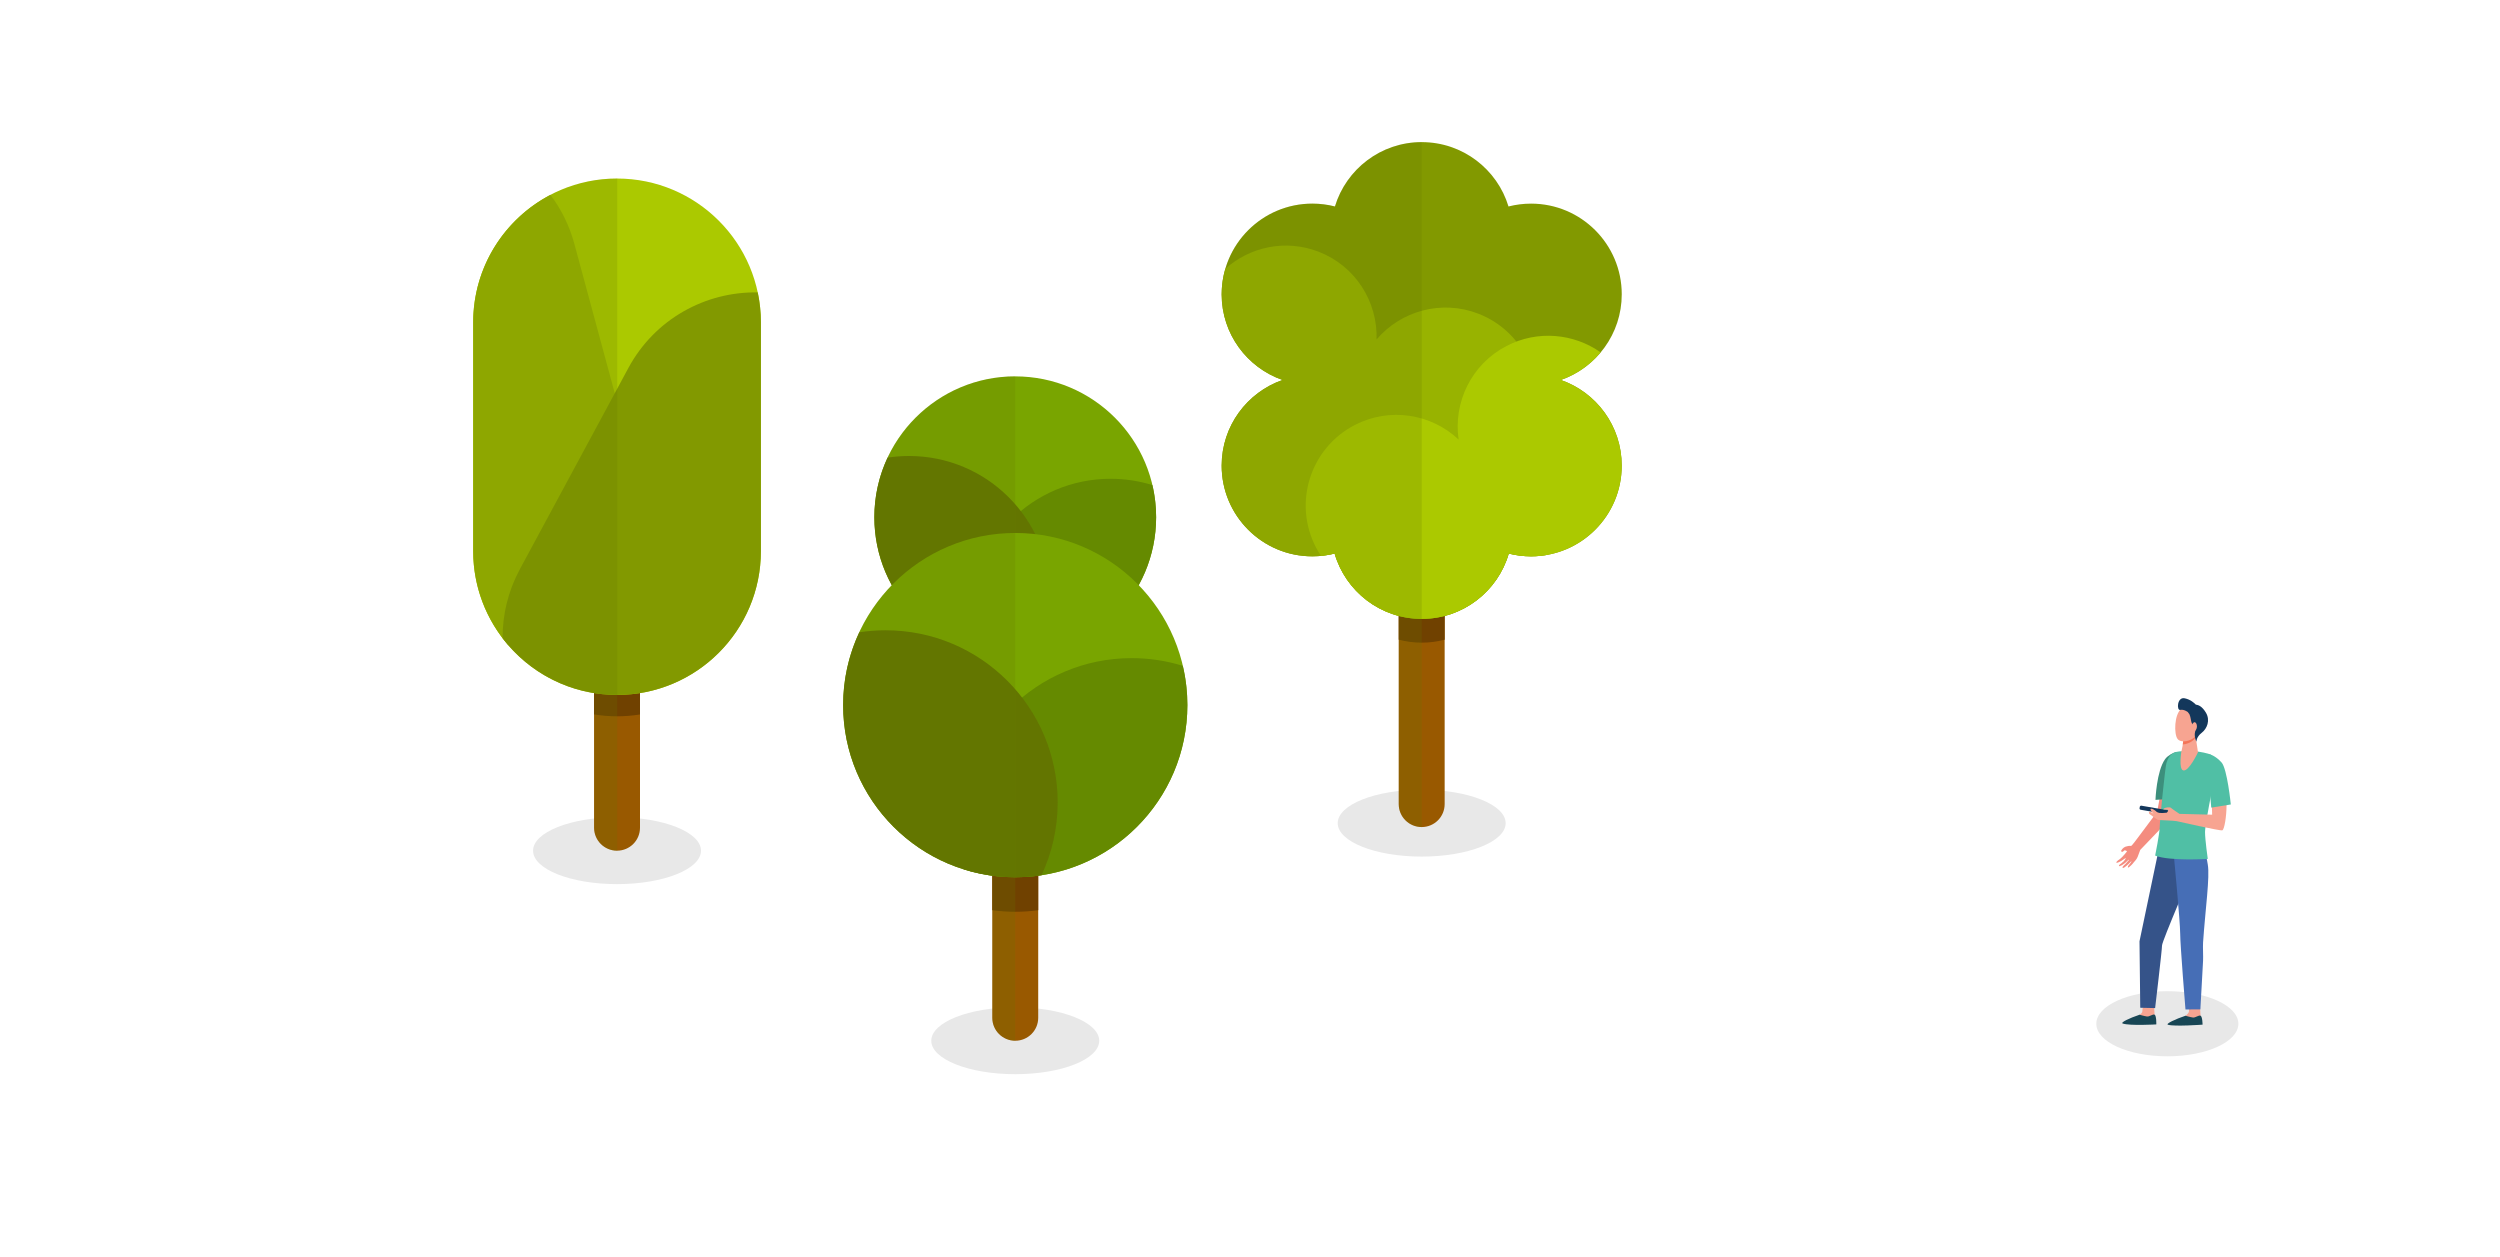 <?xml version="1.0" encoding="UTF-8"?><svg xmlns="http://www.w3.org/2000/svg" viewBox="0 0 800 402.15"><defs><style>.cls-1{fill:#f7a491;}.cls-2{fill:#f48c7f;}.cls-3{fill:#f47458;}.cls-4{fill:#e8e8e8;}.cls-5{fill:#658a00;}.cls-6{fill:#995900;}.cls-7{fill:#98b300;}.cls-8{fill:#abc900;}.cls-9{fill:#13375b;}.cls-10{fill:#355389;}.cls-11{fill:#184655;}.cls-12{fill:#3c8f7c;}.cls-13{fill:#466eb6;}.cls-14{fill:#704100;}.cls-15{fill:#637500;}.cls-16{fill:#79a500;}.cls-17{fill:#829900;}.cls-18{fill:#50bfa5;}.cls-19{fill:#687a00;mix-blend-mode:multiply;opacity:.2;}.cls-20{isolation:isolate;}</style></defs><g class="cls-20"><g id="OBJECTS"><g><g><g><path class="cls-4" d="M224.32,272.22c0,5.91-12.03,10.7-26.87,10.7s-26.87-4.79-26.87-10.7,12.03-10.7,26.87-10.7,26.87,4.79,26.87,10.7Z"/><g><path class="cls-6" d="M204.8,264.87c0,4.06-3.29,7.35-7.35,7.35h0c-4.06,0-7.35-3.29-7.35-7.35v-45.07c0-4.06,3.29-7.35,7.35-7.35h0c4.06,0,7.35,3.29,7.35,7.35v45.07Z"/><path class="cls-14" d="M197.45,229.22c2.5,0,4.96-.21,7.35-.59v-8.82c0-4.06-3.29-7.35-7.35-7.35s-7.35,3.29-7.35,7.35v8.81c2.39,.38,4.84,.6,7.35,.6Z"/><path class="cls-8" d="M243.48,176.34c0,25.42-20.61,46.03-46.03,46.03h0c-25.42,0-46.03-20.61-46.03-46.03V103.16c0-25.42,20.61-46.03,46.03-46.03h0c25.42,0,46.03,20.61,46.03,46.03v73.19Z"/><path class="cls-7" d="M202.89,148.64l-19.11-70.65c-1.58-5.83-4.21-11.08-7.64-15.63-14.69,7.69-24.72,23.07-24.72,40.8v73.19c0,11.53,4.25,22.06,11.26,30.14,2.59-.24,5.19-.69,7.79-1.4,24.54-6.64,39.05-31.91,32.42-56.45Z"/><path class="cls-17" d="M201.09,117.74l-34.74,64.42c-3.79,7.03-5.56,14.61-5.52,22.07,8.41,11.03,21.68,18.15,36.62,18.15,25.42,0,46.03-20.61,46.03-46.03V103.16c0-3.29-.35-6.49-1.01-9.59-16.67-.3-32.92,8.48-41.38,24.17Z"/></g></g><path class="cls-19" d="M197.45,57.13c-7.69,0-14.93,1.9-21.31,5.23h0c-.45,.23-.89,.48-1.33,.72-.03,.02-.07,.04-.1,.06-1.29,.74-2.55,1.53-3.76,2.39-.06,.05-.13,.09-.19,.14-1.17,.83-2.3,1.72-3.38,2.66-.09,.07-.17,.15-.25,.22-.35,.31-.69,.61-1.03,.93-.02,.02-.04,.04-.06,.06-.65,.61-1.29,1.24-1.91,1.89-.1,.11-.21,.22-.31,.33-.28,.3-.56,.61-.84,.93-.13,.14-.25,.29-.38,.43-.46,.53-.91,1.08-1.34,1.63-.14,.17-.27,.34-.4,.51-.22,.29-.44,.59-.66,.89-.16,.22-.32,.44-.47,.67-.2,.28-.4,.57-.59,.86-.3,.45-.59,.91-.88,1.37-.16,.26-.32,.53-.48,.8-.18,.3-.35,.59-.51,.89-.15,.26-.29,.52-.43,.79-.26,.49-.52,.99-.76,1.49-.11,.22-.21,.45-.32,.68-.18,.39-.36,.78-.53,1.18-.1,.24-.2,.48-.3,.72-.19,.46-.38,.93-.55,1.4-.06,.17-.13,.34-.19,.51-.2,.56-.39,1.13-.57,1.7-.07,.21-.13,.43-.2,.64-.15,.48-.28,.97-.41,1.46-.04,.17-.09,.33-.13,.49-.16,.63-.31,1.27-.44,1.91-.04,.18-.07,.36-.1,.54-.1,.52-.2,1.04-.28,1.57-.03,.18-.06,.36-.09,.54-.1,.67-.19,1.34-.26,2.02-.01,.12-.02,.24-.03,.37-.06,.58-.1,1.16-.13,1.75-.01,.19-.02,.38-.03,.57-.03,.7-.05,1.4-.05,2.11v73.19c0,.76,.02,1.51,.06,2.26,.01,.26,.04,.52,.05,.78,.03,.49,.06,.97,.11,1.45,.03,.32,.07,.63,.11,.95,.05,.42,.1,.83,.16,1.24,.05,.35,.11,.69,.17,1.03,.06,.37,.13,.74,.2,1.11,.07,.37,.15,.73,.23,1.1,.07,.33,.15,.67,.23,1,.09,.39,.19,.77,.3,1.16,.08,.29,.16,.59,.25,.88,.12,.41,.24,.82,.38,1.23,.08,.24,.16,.49,.25,.73,.15,.45,.31,.89,.47,1.33,.06,.17,.13,.33,.2,.5,.2,.51,.4,1.01,.61,1.51,0,0,0,.02,.01,.03,1.82,4.21,4.26,8.09,7.19,11.53,.07,.08,.13,.16,.2,.23,.03,.03,.05,.06,.08,.1,0,0,0,0,0,0h0c.45,.52,.92,1.04,1.4,1.54,.08,.09,.17,.18,.25,.27,.52,.54,1.05,1.07,1.6,1.58,.06,.06,.12,.12,.19,.18,1.85,1.72,3.85,3.3,5.97,4.7,.11,.07,.22,.14,.34,.22,.57,.37,1.16,.73,1.75,1.08,.18,.1,.35,.2,.53,.3,.55,.31,1.1,.61,1.66,.9,.2,.1,.39,.2,.59,.3,.57,.29,1.16,.56,1.74,.82,.18,.08,.35,.16,.53,.24,.74,.32,1.49,.62,2.25,.9,.02,0,.04,.02,.06,.02,.8,.29,1.6,.56,2.42,.81,.17,.05,.34,.09,.51,.14,.63,.18,1.25,.36,1.89,.52,.27,.07,.55,.13,.82,.19,.54,.12,1.09,.24,1.64,.35,.31,.06,.61,.11,.92,.16,.12,.02,.25,.05,.37,.07v43.09c0,4.06,3.29,7.35,7.35,7.35V57.13Z"/></g><g><g><ellipse class="cls-4" cx="454.94" cy="263.41" rx="26.87" ry="10.7"/><g><path class="cls-6" d="M462.29,257.31c0,4.06-3.29,7.35-7.35,7.35h0c-4.06,0-7.35-3.29-7.35-7.35v-69.79c0-4.06,3.29-7.35,7.35-7.35h0c4.06,0,7.35,3.29,7.35,7.35v69.79Z"/><path class="cls-14" d="M454.94,205.65c2.54,0,5-.33,7.35-.95v-17.19c0-4.06-3.29-7.35-7.35-7.35s-7.35,3.29-7.35,7.35v17.19c2.35,.61,4.81,.95,7.35,.95Z"/><path class="cls-17" d="M499.47,121.59c11.34-3.94,19.49-14.72,19.49-27.41,0-16.03-12.99-29.02-29.02-29.02-2.49,0-4.91,.32-7.22,.91-3.61-11.92-14.68-20.59-27.77-20.59s-24.16,8.68-27.77,20.59c-2.31-.59-4.73-.91-7.22-.91-16.03,0-29.02,12.99-29.02,29.02,0,12.69,8.14,23.46,19.49,27.41-11.34,3.95-19.49,14.72-19.49,27.41,0,16.02,12.99,29.02,29.02,29.02,2.46,0,4.85-.31,7.13-.89,3.51,12.07,14.65,20.9,27.86,20.9s24.35-8.82,27.86-20.9c2.28,.58,4.67,.89,7.13,.89,16.03,0,29.02-12.99,29.02-29.02,0-12.69-8.14-23.47-19.49-27.41Z"/><path class="cls-7" d="M495.41,177.5c4.63-12.16,.54-25.52-9.22-33.16,1.39-1.94,2.55-4.08,3.46-6.4,5.8-14.94-1.62-31.76-16.56-37.55-11.83-4.59-24.82-.89-32.6,8.25,.42-12-6.68-23.49-18.51-28.08-10.54-4.09-22.02-1.6-29.89,5.48-.76,2.59-1.17,5.32-1.17,8.15,0,12.69,8.14,23.46,19.49,27.41-11.34,3.95-19.49,14.72-19.49,27.41,0,16.02,12.99,29.02,29.02,29.02,2.46,0,4.85-.31,7.13-.89,3.51,12.07,14.65,20.9,27.86,20.9s24.35-8.82,27.86-20.9c2.28,.58,4.67,.89,7.13,.89,1.88,0,3.71-.18,5.48-.52Z"/><path class="cls-8" d="M518.95,149c0-12.69-8.14-23.47-19.49-27.41,5.02-1.75,9.41-4.83,12.75-8.83-8.59-6.05-20.17-7.22-30.14-2.04-11.25,5.86-17.05,18.06-15.31,29.94-8.74-8.24-22.06-10.48-33.31-4.62-14.21,7.4-19.74,24.93-12.34,39.14,.49,.94,1.03,1.83,1.61,2.7,1.49-.14,2.95-.39,4.36-.74,3.51,12.07,14.65,20.9,27.86,20.9s24.35-8.82,27.86-20.9c2.28,.58,4.67,.89,7.13,.89,16.03,0,29.02-12.99,29.02-29.02Z"/></g></g><path class="cls-19" d="M454.94,45.47c-13.1,0-24.16,8.68-27.77,20.59-2.31-.59-4.73-.91-7.22-.91-14.6,0-26.68,10.79-28.71,24.83,0,.03,0,.07-.01,.1-.08,.58-.14,1.16-.19,1.75-.01,.15-.02,.29-.03,.44-.04,.63-.07,1.27-.07,1.91,0,12.69,8.14,23.46,19.49,27.41-11.34,3.95-19.49,14.72-19.49,27.41,0,16.02,12.99,29.02,29.02,29.02,.94,0,1.86-.06,2.77-.15h.02c.7-.07,1.4-.16,2.09-.28,.05,0,.1-.02,.16-.02,.71-.12,1.41-.26,2.1-.44,2.84,9.75,10.65,17.38,20.51,19.95v60.22c0,4.06,3.29,7.35,7.35,7.35V45.47Z"/></g><g><g><path class="cls-4" d="M351.75,333.04c0,5.91-12.03,10.7-26.87,10.7s-26.87-4.79-26.87-10.7,12.03-10.7,26.87-10.7,26.87,4.79,26.87,10.7Z"/><g><path class="cls-16" d="M369.96,165.52c0,24.9-20.18,45.08-45.08,45.08s-45.08-20.19-45.08-45.08,20.19-45.08,45.08-45.08,45.08,20.18,45.08,45.08Z"/><path class="cls-5" d="M310.3,198.29c0,3.54,.42,6.98,1.19,10.28,4.23,1.31,8.73,2.02,13.39,2.02,24.9,0,45.08-20.19,45.08-45.08,0-3.54-.42-6.98-1.19-10.28-4.23-1.32-8.73-2.02-13.39-2.02-24.9,0-45.08,20.19-45.08,45.08Z"/><path class="cls-15" d="M290.91,145.92c-2.34,0-4.64,.18-6.88,.52-2.71,5.79-4.24,12.26-4.24,19.08,0,24.9,20.19,45.08,45.08,45.08,2.34,0,4.64-.18,6.88-.52,2.71-5.79,4.23-12.26,4.23-19.08,0-24.9-20.18-45.08-45.08-45.08Z"/><path class="cls-6" d="M332.23,325.69c0,4.06-3.29,7.35-7.35,7.35h0c-4.06,0-7.35-3.29-7.35-7.35v-63.5c0-4.06,3.29-7.35,7.35-7.35h0c4.06,0,7.35,3.29,7.35,7.35v63.5Z"/><path class="cls-14" d="M324.88,254.85c-4.06,0-7.35,3.29-7.35,7.35v29.07c2.41,.32,4.86,.5,7.35,.5s4.94-.18,7.35-.5v-29.07c0-4.06-3.29-7.35-7.35-7.35Z"/><path class="cls-16" d="M379.96,225.63c0,30.42-24.66,55.08-55.08,55.08s-55.08-24.66-55.08-55.08,24.66-55.08,55.08-55.08,55.08,24.66,55.08,55.08Z"/><path class="cls-5" d="M307.06,265.68c0,4.32,.51,8.53,1.46,12.56,5.17,1.61,10.66,2.47,16.36,2.47,30.42,0,55.08-24.66,55.08-55.08,0-4.32-.51-8.53-1.46-12.56-5.17-1.61-10.66-2.47-16.36-2.47-30.42,0-55.08,24.66-55.08,55.08Z"/><path class="cls-15" d="M283.38,201.69c-2.86,0-5.66,.22-8.4,.64-3.31,7.08-5.17,14.97-5.17,23.31,0,30.42,24.66,55.08,55.08,55.08,2.86,0,5.66-.22,8.4-.64,3.31-7.08,5.17-14.98,5.17-23.31,0-30.42-24.66-55.08-55.08-55.08Z"/></g></g><path class="cls-19" d="M324.88,120.43c-18.9,0-35.08,11.64-41.78,28.14-.03,.07-.06,.15-.09,.22-.26,.64-.5,1.29-.73,1.95-.05,.13-.09,.27-.13,.4-.2,.6-.39,1.2-.57,1.81-.05,.18-.1,.36-.15,.54-.16,.57-.3,1.14-.44,1.72-.05,.22-.1,.43-.15,.65-.12,.55-.22,1.1-.32,1.65-.04,.25-.09,.49-.13,.74-.09,.54-.16,1.09-.23,1.63-.03,.26-.07,.51-.1,.77-.06,.57-.1,1.14-.14,1.71-.02,.24-.04,.47-.05,.71-.04,.81-.07,1.62-.07,2.44,0,7.89,2.03,15.3,5.59,21.74-4.26,4.38-7.79,9.47-10.41,15.07h0s0,0,0,0c-.4,.85-.77,1.72-1.13,2.59-.04,.09-.07,.18-.11,.27-.31,.79-.61,1.58-.89,2.38-.06,.16-.11,.32-.16,.48-.25,.74-.48,1.48-.7,2.23-.06,.21-.12,.43-.18,.64-.19,.7-.37,1.4-.54,2.12-.06,.26-.12,.52-.18,.78-.15,.67-.28,1.35-.4,2.04-.05,.29-.11,.58-.16,.88-.11,.67-.2,1.34-.28,2.01-.04,.31-.08,.62-.12,.93-.07,.7-.13,1.4-.18,2.1-.02,.29-.05,.57-.06,.86-.05,.99-.08,1.98-.08,2.99,0,24.72,16.29,45.64,38.72,52.61h0c.77,.24,1.55,.46,2.34,.66,.23,.06,.47,.12,.7,.18,.59,.15,1.18,.28,1.77,.41,.24,.05,.48,.1,.73,.15,.79,.16,1.59,.3,2.39,.43,.02,0,.03,0,.05,0,.34,.05,.69,.09,1.03,.14v45.47c0,4.06,3.29,7.35,7.35,7.35V120.43Z"/></g></g><g><ellipse class="cls-4" cx="693.55" cy="327.6" rx="22.73" ry="10.42"/><g><path class="cls-2" d="M680.13,270.94c1.61-.47,1.66-.18,1.86-.24,.24-.08,2.19-2.72,2.19-2.72,0,0,5.81-7.75,6.11-8.18l1.83-10.03,5.51-.04s-2.3,10.83-2.53,11.37-9.44,10.01-10.22,10.87c0,0-.5,1.4-.85,2.27-.35,.87-1.09,1.5-1.23,1.72-.02,.03-.53,.75-1.42,1.46-.76,.6-.36-.34-.36-.34,0,0,1.18-1.39,1.04-1.47-.11-.06-.7,.74-1.54,1.41-.22,.17-.43,.35-.63,.5-.52,.41-.96,.19-.49-.33,.16-.18,.44-.48,.68-.66,.25-.2,.41-.46,.59-.66,.36-.39,.63-.68,.61-.68-.03,0-.02-.14-.26,.04-.28,.21-.77,.81-1.21,1.09-.25,.16-.75,.52-.75,.52,0,0-.88,.4-.93,.36-.25-.24,.25-.69,.63-.86,.17-.23,.71-.6,.71-.6,0,0,.9-1,.74-1.14-.07-.06-.7,.48-1.42,.91-.67,.4-1.42,.69-1.53,.56-.19-.21,.49-.73,.49-.73,0,0,.5-.34,.66-.47,.18-.15,.69-.63,.69-.63,0,0,1.68-1.78,1.52-1.9-.16-.12-.68-.28-.83-.21-.15,.07-.33,.35-.48,.42-.15,.07-.42,.04-.54-.14-.12-.18,.43-.8,.43-.8,0,0,.45-.5,.92-.64Z"/><path class="cls-1" d="M689.27,321.27s.2,3.46,.2,3.47c.07,.44,.36,1.53,.36,1.92,0,1.5-6.68-1.27-5.18-1.94,.14-.06,.85-.52,.89-1.03,.07-.79,.24-2.38,.24-2.38l3.5-.05Z"/><path class="cls-11" d="M684.66,324.71s1.57,.46,2.37,.57c.8,.11,1.86-.85,2.43-.59,.63,.29,.56,3.12,.56,3.12,0,0-8.37,.49-10.73-.27-.94-.3,2.17-1.76,5.37-2.83Z"/><path class="cls-1" d="M703.98,321.6s.2,3.46,.2,3.47c.07,.44,.36,1.53,.36,1.92,0,1.5-6.68-1.27-5.18-1.94,.14-.06,1.06-.86,1.1-1.37,.07-.79,.03-2.04,.03-2.04l3.5-.05Z"/><path class="cls-11" d="M699.37,325.04s1.57,.46,2.37,.57c.8,.11,1.86-.85,2.43-.59,.63,.29,.65,2.87,.65,2.87,0,0-8.95,.65-11.05,.04-.95-.27,2.39-1.83,5.6-2.9Z"/><path class="cls-10" d="M693.4,271.64l-2.82,1.22-5.94,28.36,.24,21.26,4.76,.11s2.21-18.6,2.21-20.04,10.26-25.22,10.26-25.22l-8.71-5.69Z"/><path class="cls-13" d="M695.58,273.2s2.08,21.85,2.08,25.53,1.69,24.3,1.69,24.3l4.77-.03s.34-6.28,.86-15.53c.08-1.45-.1-4.37,0-5.87,.74-10.78,2.21-20.93,1.51-24.95-.11-.65-.32-2.34-.74-2.77-3.12-3.23-10.16-.69-10.16-.69Z"/><path class="cls-12" d="M689.76,255.96l5.77-.39s.28-5.16,.28-7.62c0-2.99,.91-7.39,.55-7.31-1,.23-2.72,1.15-3.52,2.27-2.77,3.86-3.09,13.05-3.09,13.05Z"/><path class="cls-18" d="M703.44,240.52s3.29,.46,4.16,1.09c.98,.72,2.06,2.32,2.06,2.32,0,0-4.04,19.11-4.05,22.32,0,2.49,.88,8.6,.88,8.6,0,0-12.22,.77-16.84-1.06,0,0,1.46-7.26,1.46-9.17s1.75-19.25,2.15-20.47c.36-1.1,1.02-3.07,3.25-3.56,2.23-.49,6.94-.08,6.94-.08Z"/><path class="cls-1" d="M702.54,235.38l.82,5.34s-2.98,6.35-4.75,5.8c-1.49-.46-.57-6.08-.57-6.08,0,0,.81-3.02,.57-4.53-.24-1.51,3.94-.52,3.94-.52Z"/><path class="cls-3" d="M698.6,235.9c-.24-1.51,3.94-.52,3.94-.52l.07,.44c-.12,.3-.27,.55-.45,.74-.94,1-2.4,1.6-3.66,1.65,.13-.81,.2-1.69,.1-2.31Z"/><g><path class="cls-1" d="M703.23,227.83c.12-.04,.95,6.08-.63,7.76-1.58,1.68-4.64,2.24-5.75,.91-1.22-1.47-1.16-8.04,1.29-9.78,2.45-1.73,5.08,1.11,5.08,1.11Z"/><path class="cls-9" d="M699.08,223.45c1.89,.38,3.12,1.53,3.57,2.02,.86,.1,2.03,.57,3.23,2.56,1.48,2.44,.39,5.14-1.34,6.47-1.73,1.33-1.71,2.87-1.71,2.87l-.27-.8c-.2-.6-.28-1.24-.22-1.87,.04-.38,.12-.79,.28-1.12,.42-.89-.89-1.47-1.26-2.21-.28-.57-.3-1.87-.74-2.8l-.53-.72s-1.23-.95-2.42-.68c-1.2,.27-1.03-4.21,1.4-3.72Z"/><path class="cls-1" d="M701.45,232.45c-.01,.75,.33,1.36,.76,1.37,.43,0,.8-.59,.81-1.34,.01-.75-.33-1.36-.76-1.37-.43,0-.8,.59-.81,1.34Z"/></g><rect class="cls-9" x="689.2" y="254.08" width="1.32" height="10.44" rx=".43" ry=".43" transform="translate(316.57 894.75) rotate(-80.17)"/><path class="cls-1" d="M708.43,242.98c-1.11-.03-2.09,7.28-1.39,8,.7,.72,.84,9.72,.84,9.72l-10.45-.26h0c-.2-.13-2.39-1.6-2.71-1.92-.33-.34-1.92-.17-2.35,.29-.42,.46,.94,.08,1.31,.34,.38,.25-.28,.89-.28,.89,0,0-2.65,.38-3.16-.16-.52-.55-1.9-1.48-2.08-.93-.1,.28,.61,1.14,1.02,1.5-.5-.37-1.1-.77-1.3-.7-.38,.13-.22,.6-.02,.74,.2,.14,2.31,1.75,2.63,1.86,.32,.11,5.21,.23,6.06,.42,0,0,13.78,3.14,14.57,2.94,.69-.17,1.37-4.58,1.37-7.96s-.59-14.66-4.06-14.76Z"/><path class="cls-18" d="M706.99,241.32s1.93,.44,3.92,2.68c1.81,2.04,2.95,13.43,2.95,13.43l-6.25,1.01-.5-5.51-1.67-2.52,1.55-9.09Z"/></g></g></g></g></svg>